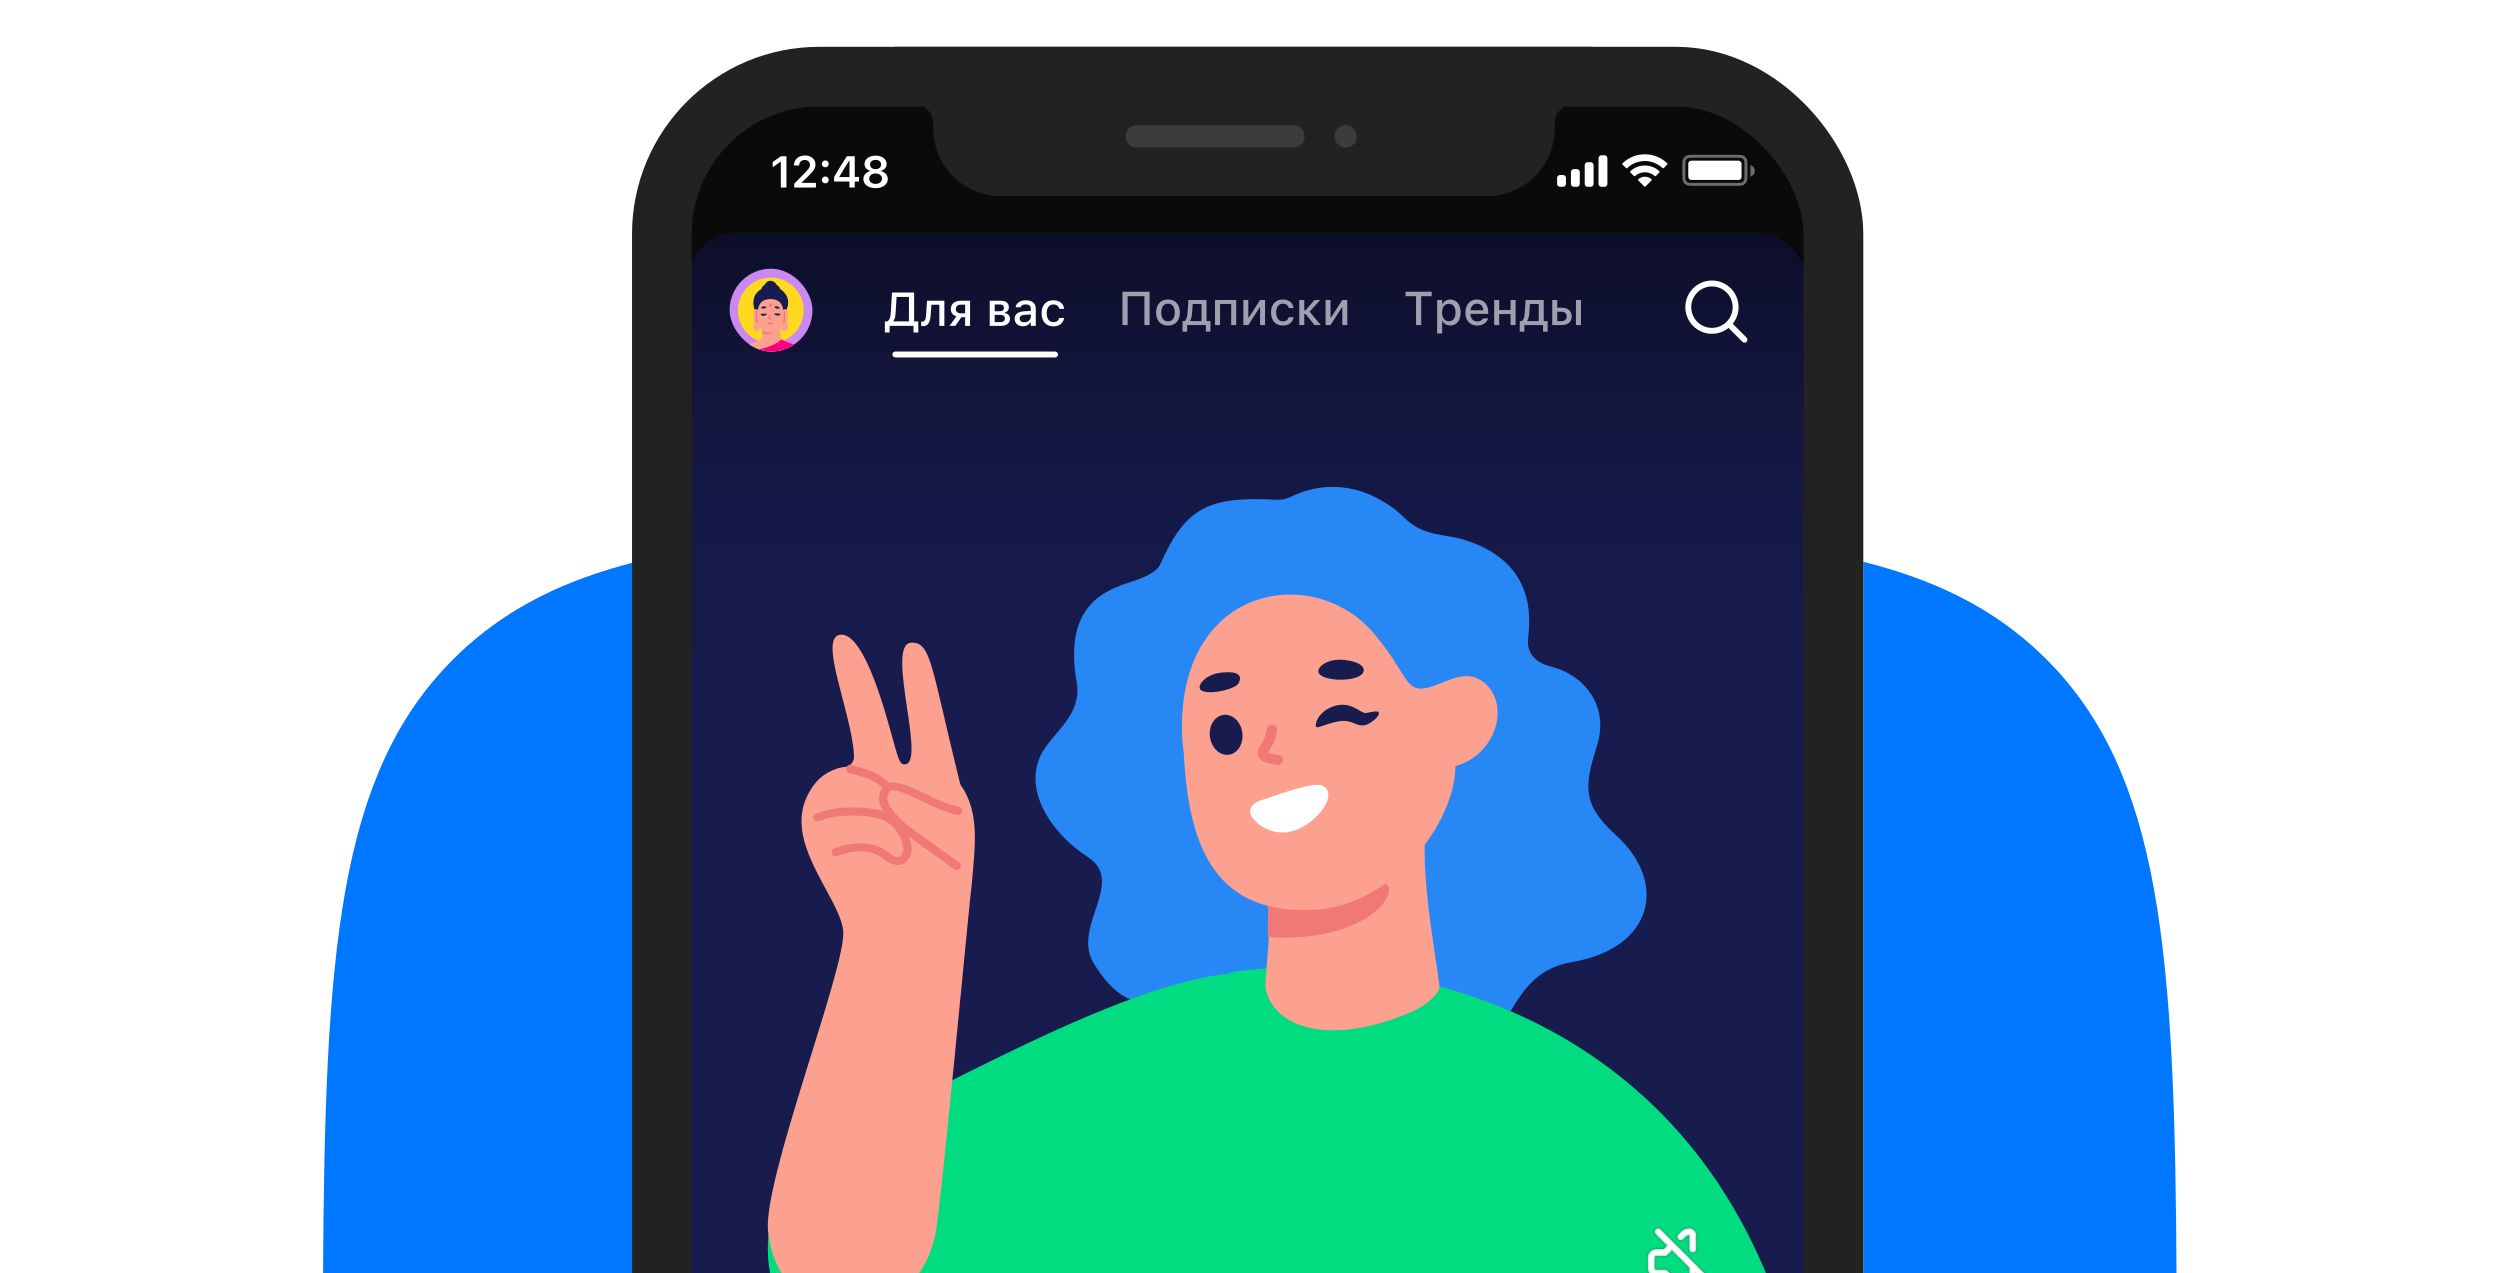 <svg width="534" height="272" viewBox="0 0 534 272" fill="none" xmlns="http://www.w3.org/2000/svg">
<g clip-path="url(#clip0_30_10889)">
<g clip-path="url(#clip1_30_10889)">
<path d="M274.876 113C364.481 113 409.283 113 437.119 140.837C461.725 165.442 464.581 203.302 464.913 273.642H69C69.332 203.302 72.188 165.442 96.793 140.837C124.63 113 169.432 113 259.036 113H274.876Z" fill="#0077FF"/>
</g>
<g clip-path="url(#clip2_30_10889)">
<rect x="135" y="10" width="263" height="540" rx="40" fill="white"/>
<g clip-path="url(#clip3_30_10889)">
<rect x="147" y="22" width="239" height="513" rx="8.848" fill="#0A0A0A"/>
<g clip-path="url(#clip4_30_10889)">
<rect x="147" y="22" width="239" height="27.808" fill="#0A0A0A"/>
<path opacity="0.4" d="M359.668 35.588C359.668 35.14 359.668 34.824 359.689 34.576C359.708 34.332 359.746 34.183 359.806 34.066C359.927 33.828 360.12 33.635 360.358 33.514C360.475 33.454 360.624 33.416 360.868 33.397C361.116 33.376 361.432 33.376 361.88 33.376H370.728C371.176 33.376 371.492 33.376 371.74 33.397C371.984 33.416 372.133 33.454 372.25 33.514C372.488 33.635 372.681 33.828 372.802 34.066C372.862 34.183 372.9 34.332 372.92 34.576C372.94 34.824 372.94 35.14 372.94 35.588V37.168C372.94 37.616 372.94 37.932 372.92 38.18C372.9 38.424 372.862 38.573 372.802 38.69C372.681 38.928 372.488 39.121 372.25 39.242C372.133 39.302 371.984 39.34 371.74 39.36C371.492 39.38 371.176 39.38 370.728 39.38H361.88C361.432 39.38 361.116 39.38 360.868 39.36C360.624 39.34 360.475 39.302 360.358 39.242C360.12 39.121 359.927 38.928 359.806 38.69C359.746 38.573 359.708 38.424 359.689 38.18C359.668 37.932 359.668 37.616 359.668 37.168V35.588Z" stroke="white" stroke-width="0.632"/>
<path opacity="0.4" fill-rule="evenodd" clip-rule="evenodd" d="M373.888 37.72C374.433 37.58 374.836 37.085 374.836 36.496C374.836 35.907 374.433 35.412 373.888 35.272V37.72Z" fill="white"/>
<rect x="360.616" y="34.324" width="11.376" height="4.108" rx="0.632" fill="white"/>
<path fill-rule="evenodd" clip-rule="evenodd" d="M351.345 34.392C352.745 34.392 354.092 34.93 355.107 35.895C355.183 35.97 355.306 35.969 355.381 35.893L356.112 35.156C356.15 35.118 356.171 35.066 356.171 35.011C356.17 34.957 356.148 34.906 356.11 34.868C353.446 32.315 349.243 32.315 346.579 34.868C346.541 34.906 346.519 34.957 346.518 35.011C346.518 35.066 346.539 35.117 346.577 35.156L347.308 35.893C347.383 35.969 347.506 35.97 347.582 35.895C348.597 34.93 349.944 34.392 351.345 34.392ZM351.345 36.791C352.114 36.791 352.856 37.077 353.427 37.594C353.504 37.667 353.625 37.665 353.7 37.59L354.43 36.853C354.469 36.814 354.49 36.761 354.489 36.707C354.489 36.653 354.466 36.6 354.427 36.563C352.69 34.947 350.001 34.947 348.264 36.563C348.225 36.6 348.202 36.653 348.202 36.707C348.201 36.762 348.223 36.814 348.261 36.853L348.991 37.59C349.066 37.665 349.187 37.667 349.264 37.594C349.834 37.077 350.576 36.791 351.345 36.791ZM352.807 38.405C352.808 38.46 352.786 38.513 352.747 38.551L351.485 39.825C351.448 39.862 351.397 39.883 351.345 39.883C351.292 39.883 351.242 39.862 351.205 39.825L349.942 38.551C349.903 38.513 349.882 38.46 349.883 38.405C349.884 38.35 349.908 38.299 349.948 38.262C350.754 37.58 351.935 37.58 352.741 38.262C352.782 38.299 352.805 38.35 352.807 38.405Z" fill="white"/>
<path fill-rule="evenodd" clip-rule="evenodd" d="M343.341 33.797C343.341 33.448 343.058 33.165 342.709 33.165H342.077C341.728 33.165 341.445 33.448 341.445 33.797V39.275C341.445 39.624 341.728 39.907 342.077 39.907H342.709C343.058 39.907 343.341 39.624 343.341 39.275V33.797ZM339.128 34.64H339.76C340.109 34.64 340.392 34.923 340.392 35.272V39.275C340.392 39.624 340.109 39.907 339.76 39.907H339.128C338.779 39.907 338.496 39.624 338.496 39.275V35.272C338.496 34.923 338.779 34.64 339.128 34.64ZM336.811 36.115H336.179C335.83 36.115 335.547 36.398 335.547 36.747V39.275C335.547 39.624 335.83 39.907 336.179 39.907H336.811C337.16 39.907 337.443 39.624 337.443 39.275V36.747C337.443 36.398 337.16 36.115 336.811 36.115ZM334.493 38.011C334.493 37.662 334.21 37.379 333.861 37.379H333.229C332.88 37.379 332.597 37.662 332.597 38.011V39.275C332.597 39.624 332.88 39.907 333.229 39.907H333.861C334.21 39.907 334.493 39.624 334.493 39.275V38.011Z" fill="white"/>
<path d="M166.786 40.056H167.981V33.377H166.791L165.046 34.604V35.728L166.708 34.553H166.786V40.056ZM169.647 40.056H174.285V39.066H171.263V38.969L172.6 37.673C173.818 36.502 174.184 35.9 174.184 35.141V35.127C174.184 34.002 173.248 33.21 171.948 33.21C170.554 33.21 169.582 34.081 169.582 35.326L169.587 35.34L170.698 35.344L170.703 35.326C170.703 34.636 171.179 34.169 171.888 34.169C172.582 34.169 173.003 34.613 173.003 35.229V35.242C173.003 35.756 172.749 36.094 171.841 37.011L169.647 39.251V40.056ZM176.281 35.728C176.706 35.728 177.017 35.404 177.017 34.997C177.017 34.585 176.706 34.266 176.281 34.266C175.859 34.266 175.545 34.585 175.545 34.997C175.545 35.404 175.859 35.728 176.281 35.728ZM176.281 39.163C176.706 39.163 177.017 38.844 177.017 38.432C177.017 38.02 176.706 37.7 176.281 37.7C175.859 37.7 175.545 38.02 175.545 38.432C175.545 38.844 175.859 39.163 176.281 39.163ZM181.433 40.056H182.576V38.774H183.474V37.788H182.576V33.377H180.887C179.979 34.756 179.03 36.293 178.165 37.798V38.774H181.433V40.056ZM179.276 37.816V37.747C179.924 36.613 180.697 35.377 181.382 34.331H181.451V37.816H179.276ZM187.025 40.191C188.561 40.191 189.631 39.395 189.631 38.251V38.242C189.631 37.386 189.01 36.724 188.117 36.543V36.515C188.881 36.312 189.39 35.752 189.39 35.034V35.025C189.39 33.997 188.409 33.243 187.025 33.243C185.641 33.243 184.659 33.997 184.659 35.025V35.034C184.659 35.752 185.168 36.312 185.932 36.515V36.543C185.043 36.724 184.419 37.386 184.419 38.242V38.251C184.419 39.395 185.488 40.191 187.025 40.191ZM187.025 36.136C186.326 36.136 185.84 35.728 185.84 35.145V35.136C185.84 34.553 186.326 34.145 187.025 34.145C187.724 34.145 188.21 34.553 188.21 35.136V35.145C188.21 35.728 187.724 36.136 187.025 36.136ZM187.025 39.279C186.224 39.279 185.654 38.816 185.654 38.173V38.163C185.654 37.515 186.215 37.048 187.025 37.048C187.83 37.048 188.395 37.515 188.395 38.163V38.173C188.395 38.816 187.825 39.279 187.025 39.279Z" fill="white"/>
</g>
<rect x="147" y="49.808" width="239" height="432.913" rx="10.112" fill="#171B4D"/>
<path opacity="0.48" d="M147 142.575H386V59.92C386 54.335 381.473 49.808 375.888 49.808H157.112C151.527 49.808 147 54.335 147 59.92V142.575Z" fill="url(#paint0_linear_30_10889)"/>
<g clip-path="url(#clip5_30_10889)">
<path d="M272.832 106.747C258.365 106 253.332 108.119 247.858 120.483C246.943 122.567 243.247 123.73 241.733 124.234C236.348 125.971 227.037 129.079 229.976 145.698C231.173 152.488 225.312 156.204 222.76 160.476C218.079 168.308 224.52 178.067 232.335 183.051C240.624 188.434 228.815 197.916 233.637 205.765C236.383 210.315 241.188 216.498 250.392 213.771C260.952 210.611 265.159 217.817 280.154 217.696C296.751 217.574 305.973 241.278 319.701 220.874C323.89 214.639 326.09 207.155 335.822 205.488C353.158 202.536 356.415 188.504 345.063 178.293C337.442 171.433 338.691 167.231 341.191 159C343.69 150.769 338.392 144.135 331.335 142.398C327.093 141.356 326.389 138.751 326.354 137.189C326.354 134.705 329.768 120.656 312.855 115.325C308.543 113.971 304.055 114.683 299.919 110.55C296.944 107.545 287.493 100.478 275.701 106.122C274.811 106.559 273.826 106.773 272.832 106.747Z" fill="#2787F5"/>
<path d="M183.31 240.582C209.698 228.415 257.195 200.205 275.648 209.678C284.251 214.11 277.97 250.299 258.954 259.163C239.938 268.028 202.01 290.206 183.733 288.435C160.582 286.175 164.206 263.335 164.206 263.335L183.31 240.582Z" fill="#00DC7F"/>
<path d="M379 276.5C360.681 292.068 337.389 269.948 314.094 289.261C277.684 321.964 261.351 321.495 218.031 262.024C214.515 257.2 211.174 253.77 229.054 237.052C238.249 228.467 249.571 218.628 263.039 207.657C293.858 202.885 355.5 213 379 276.5Z" fill="#00DC7F"/>
<path d="M305.578 173C301.934 180.81 307.163 206.125 307.48 210.971C307.075 212.837 303.835 215.034 302.374 215.714C285.649 223.402 271.969 220.386 270.261 210.798C270.807 201 271.899 198.07 270.261 183.112C277.568 182.432 286.195 183.234 293.501 182.554" fill="#FCA190"/>
<path d="M270.801 200.161C295.499 201.774 301.479 186.289 293.17 188.816C283.944 191.648 270.871 188.512 270.871 188.512L270.801 200.161Z" fill="#F07875"/>
<path d="M252.87 160.931C253.854 181.663 260.089 195.664 281.218 194.304C297.622 193.223 310.848 175.612 310.883 163.651C320.016 161.035 322.703 149.823 316.609 145.516C311.989 142.238 307.212 147.382 303.102 147.069C300.134 146.842 299.589 142.518 293.442 135.281C285.556 125.953 271.365 124.104 261.828 131.794C249.551 141.872 252.87 160.931 252.87 160.931Z" fill="#FCA190"/>
<path d="M267.854 175.092C266.2 173.34 267.238 171.676 269.068 171.045C275.228 168.925 280.491 167.138 282.357 167.786C286.123 169.345 281.565 175.635 276.637 177.37C275.11 177.893 273.462 177.955 271.9 177.55C270.338 177.145 268.93 176.29 267.854 175.092Z" fill="white"/>
<path d="M273.186 163.354C273.047 163.378 272.904 163.378 272.765 163.354C270.714 163.071 269.26 162.705 268.822 161.691C268.383 160.677 268.822 159.846 269.382 158.965C270.029 157.999 270.441 156.909 270.592 155.774C270.604 155.636 270.645 155.502 270.713 155.38C270.78 155.257 270.872 155.149 270.983 155.06C271.095 154.971 271.223 154.904 271.362 154.863C271.501 154.821 271.647 154.806 271.792 154.818C271.937 154.83 272.078 154.869 272.207 154.932C272.337 154.996 272.451 155.084 272.545 155.189C272.638 155.295 272.709 155.417 272.753 155.549C272.797 155.68 272.813 155.819 272.8 155.956C272.636 157.385 272.132 158.761 271.328 159.979C271.165 160.231 271.019 160.492 270.89 160.76C271.592 161.019 272.33 161.182 273.08 161.242C273.224 161.261 273.363 161.306 273.488 161.375C273.614 161.445 273.724 161.537 273.812 161.646C273.9 161.756 273.964 161.881 274.001 162.014C274.038 162.147 274.047 162.286 274.027 162.423C274.005 162.641 273.912 162.848 273.762 163.014C273.611 163.181 273.41 163.3 273.186 163.354Z" fill="#F07875"/>
<path d="M256.239 146.757C256.081 148.93 263.794 147.488 264.586 145.903C265.378 144.318 264.586 143.321 261.064 143.641C258.388 143.89 256.398 145.351 256.239 146.757Z" fill="#171B4D"/>
<path d="M281.639 143.072C280.856 145.478 289.429 145.944 291.011 143.88C291.954 142.659 290.549 141.331 287.117 140.954C284.396 140.666 282.066 141.743 281.639 143.072Z" fill="#171B4D"/>
<path d="M294.503 152.168C294.363 151.761 293.048 152.039 291.855 152.298C290.663 152.557 288.628 149.468 284.665 150.929C281.298 152.168 280.772 154.979 281.158 155.312C281.543 155.645 285.384 153.611 287.786 154.054C289.54 154.387 290.031 155.146 291.557 154.905C292.399 154.757 294.836 153.111 294.503 152.168Z" fill="#171B4D"/>
<path d="M262.655 161.176C264.546 160.797 265.74 158.599 265.324 156.267C264.907 153.934 263.037 152.351 261.146 152.731C259.256 153.11 258.061 155.308 258.477 157.64C258.894 159.972 260.765 161.556 262.655 161.176Z" fill="#171B4D"/>
<path d="M180.108 198.772C179.257 191.276 166.581 179.456 173.017 168.926C173.729 167.604 174.738 166.459 175.966 165.577C177.195 164.696 178.611 164.1 180.108 163.835C180.418 163.851 180.727 163.802 181.017 163.691C181.306 163.58 181.568 163.411 181.785 163.193C182.003 162.976 182.171 162.716 182.28 162.43C182.388 162.144 182.433 161.839 182.413 161.534C182.129 152.573 174.275 135.471 179.789 135.559C184.859 135.663 189.398 153.201 190.568 157.385C191.738 161.569 192.145 163.19 192.979 163.242C198.297 164.149 189.078 138.034 194.486 137.285C198.971 137.023 198.758 141.939 205.123 167.549C209.324 173.424 208.278 180.537 207.587 188.678C206.966 193.333 201.01 257.766 199.84 263.45C195.23 285.73 166.705 285.24 164.117 263.45C162.362 253.39 180.959 206.251 180.108 198.772Z" fill="#FCA190"/>
<path d="M193.319 179.419C193.095 179.419 192.88 179.334 192.718 179.18C192.556 179.027 192.461 178.818 192.452 178.596C191.867 167.904 186.059 166.346 182.589 165.454C182.093 165.314 181.668 165.209 181.314 165.086C181.091 165.007 180.908 164.844 180.807 164.633C180.706 164.421 180.694 164.178 180.774 163.958C180.854 163.737 181.019 163.557 181.233 163.457C181.447 163.357 181.693 163.345 181.916 163.424C182.288 163.554 182.666 163.665 183.049 163.756C186.467 164.666 193.567 166.539 194.205 178.491C194.212 178.606 194.196 178.721 194.158 178.83C194.12 178.939 194.061 179.04 193.983 179.126C193.906 179.212 193.812 179.282 193.707 179.332C193.603 179.383 193.489 179.412 193.372 179.419H193.319Z" fill="#F07875"/>
<path d="M191.776 184.767C190.582 184.688 189.456 184.195 188.603 183.377C185.924 181.198 181.852 181.661 178.926 182.828C178.817 182.884 178.698 182.918 178.575 182.926C178.453 182.935 178.33 182.918 178.214 182.878C178.098 182.837 177.993 182.773 177.904 182.691C177.815 182.608 177.745 182.508 177.698 182.398C177.651 182.287 177.629 182.168 177.632 182.048C177.635 181.929 177.663 181.811 177.716 181.703C177.768 181.595 177.844 181.499 177.937 181.421C178.03 181.343 178.138 181.284 178.256 181.249C179.913 180.58 185.624 178.692 189.731 182.073C190.807 182.948 191.741 183.24 192.287 182.914C192.603 182.605 192.822 182.215 192.915 181.789C193.009 181.362 192.975 180.919 192.816 180.511C192.58 179.291 192.041 178.147 191.245 177.177C190.449 176.208 189.421 175.443 188.251 174.951C186.102 174.392 183.881 174.138 181.658 174.196C179.368 174.185 177.096 174.592 174.96 175.397C174.856 175.446 174.743 175.474 174.628 175.48C174.512 175.485 174.397 175.468 174.289 175.43C174.18 175.391 174.081 175.332 173.996 175.256C173.912 175.18 173.844 175.087 173.796 174.985C173.746 174.882 173.716 174.772 173.71 174.658C173.704 174.545 173.722 174.431 173.761 174.324C173.8 174.217 173.861 174.119 173.94 174.035C174.018 173.951 174.113 173.883 174.219 173.835C176.581 172.924 179.1 172.463 181.64 172.479C184.056 172.396 186.471 172.68 188.797 173.32C190.251 173.89 191.536 174.803 192.536 175.978C193.537 177.152 194.22 178.551 194.526 180.048C194.796 180.807 194.818 181.63 194.587 182.401C194.357 183.173 193.886 183.856 193.239 184.355C192.803 184.628 192.294 184.771 191.776 184.767Z" fill="#F07875"/>
<path d="M204.455 173.476C200.105 172.929 191.048 166.426 189.159 168.647C187.893 170.109 187.198 172.172 192.724 177.107L204.098 185.302" fill="#FCA190"/>
<path d="M204.31 185.835C204.119 185.839 203.932 185.777 203.781 185.66L192.516 177.519C187.678 173.177 186.636 170.393 188.825 167.837C190.362 166.086 193.963 167.837 198.13 169.763C200.214 170.906 202.44 171.772 204.752 172.337C204.985 172.367 205.196 172.487 205.341 172.67C205.487 172.853 205.554 173.086 205.529 173.317C205.498 173.547 205.377 173.755 205.191 173.896C205.006 174.037 204.772 174.1 204.54 174.07C202.034 173.493 199.622 172.574 197.371 171.339C194.934 170.166 190.838 168.205 190.167 168.975C189.496 169.746 188.19 171.286 193.699 176.171L204.893 184.259C205.078 184.396 205.202 184.598 205.238 184.824C205.274 185.05 205.22 185.281 205.087 185.467C205.001 185.59 204.885 185.689 204.748 185.754C204.612 185.818 204.461 185.846 204.31 185.835Z" fill="#F07875"/>
<g clip-path="url(#clip6_30_10889)">
<rect x="155.848" y="57.392" width="17.696" height="17.696" rx="8.848" fill="#CA88F2"/>
<circle cx="164.637" cy="66.299" r="7.019" fill="#FFD91F"/>
<path d="M160.448 73.354C159.529 73.783 156.438 74.088 156.438 78.314H156.978H172.532H173.046C173.046 74.628 169.895 73.584 168.843 73.354C168.095 73.137 167.173 72.729 166.937 72.493C166.607 71.69 166.603 70.585 166.643 70.133C165.423 70.251 162.95 70.487 162.808 70.487C162.856 71.62 162.71 72.196 162.631 72.342C162.112 72.718 160.959 73.173 160.448 73.354Z" fill="#FCA190"/>
<path d="M162.836 71.227C164.162 71.797 166.533 70.665 165.569 70.726C164.605 70.788 162.818 70.266 162.818 70.266C162.884 70.559 162.836 71.227 162.836 71.227Z" fill="#F07875"/>
<path d="M162.621 61.757C160.45 62.984 160.812 65.296 161.264 66.299H167.929C169.109 63.892 167.556 62.268 166.632 61.757C166.584 61.332 166.101 60.951 165.865 60.813C165.747 60.538 165.322 59.987 164.567 59.987C163.812 59.987 163.466 60.538 163.387 60.813C162.915 61.002 162.68 61.521 162.621 61.757Z" fill="#181B50"/>
<path d="M161.893 66.181C161.987 66.04 161.952 63.881 164.606 63.881C167.261 63.881 167.261 66.181 167.261 66.181C167.615 65.984 168.311 65.874 168.264 67.007C168.205 68.423 168.146 68.718 168.264 69.366C168.382 70.015 168.264 70.782 167.615 70.782C166.966 70.782 166.879 70.29 166.807 70.074C166.389 70.662 165.705 71.077 164.606 71.077C163.508 71.077 162.819 70.662 162.394 70.074C162.365 70.33 162.164 70.829 161.598 70.782C160.89 70.723 160.89 70.015 161.008 69.071C161.126 68.128 160.831 67.774 160.949 66.712C161.044 65.863 161.618 66.004 161.893 66.181Z" fill="#FCA190"/>
<path d="M166.937 72.493C164.389 74.852 158.384 75.304 156.792 75.442L156.556 75.973L170.772 75.914H172.128C171.892 73.554 169.238 73.849 166.937 72.493Z" fill="#FE007E"/>
<path d="M167.763 66.845C167.81 66.467 167.508 66.451 167.35 66.491C167.586 67.198 167.37 68.437 167.232 68.968C167.586 69.086 167.763 68.614 167.704 68.201C167.645 67.788 167.704 67.317 167.763 66.845Z" fill="#F07875"/>
<path d="M161.398 66.845C161.351 66.467 161.653 66.451 161.811 66.491C161.575 67.198 161.791 68.437 161.929 68.968C161.575 69.086 161.398 68.614 161.457 68.201C161.516 67.788 161.457 67.317 161.398 66.845Z" fill="#F07875"/>
<circle cx="164.578" cy="65.178" r="0.354" fill="#F07875"/>
<path d="M166.517 66.987C166.187 67 165.749 66.978 165.572 66.965C165.039 66.927 165.588 67.378 166.062 67.418C166.536 67.459 166.93 66.971 166.517 66.987Z" fill="#171B4D"/>
<path d="M162.645 67.021C162.975 67.038 163.413 67.021 163.591 67.01C164.124 66.979 163.57 67.423 163.095 67.457C162.621 67.492 162.233 66.999 162.645 67.021Z" fill="#171B4D"/>
<path d="M163.646 65.548C164.006 65.824 162.81 66.047 162.612 65.813C162.489 65.67 162.73 65.507 163.049 65.458C163.299 65.421 163.548 65.45 163.646 65.548Z" fill="#171B4D"/>
<path d="M165.491 65.511C165.11 65.756 166.284 66.077 166.5 65.86C166.634 65.728 166.408 65.545 166.094 65.47C165.848 65.407 165.594 65.418 165.491 65.511Z" fill="#171B4D"/>
<path d="M164.663 68.251C164.682 68.252 164.701 68.249 164.719 68.242C164.736 68.235 164.753 68.225 164.766 68.212C164.78 68.198 164.791 68.183 164.799 68.165C164.806 68.148 164.811 68.129 164.811 68.11C164.812 68.091 164.808 68.072 164.801 68.055C164.795 68.037 164.784 68.021 164.771 68.007C164.758 67.993 164.742 67.982 164.725 67.974C164.708 67.967 164.689 67.963 164.67 67.962C164.591 67.957 164.513 67.945 164.437 67.924C164.446 67.9 164.462 67.869 164.474 67.844C164.561 67.69 164.611 67.518 164.621 67.341C164.622 67.322 164.619 67.303 164.612 67.285C164.605 67.267 164.595 67.251 164.582 67.237C164.569 67.223 164.554 67.212 164.536 67.204C164.519 67.196 164.5 67.192 164.481 67.191C164.462 67.191 164.443 67.194 164.426 67.201C164.408 67.207 164.392 67.217 164.378 67.23C164.364 67.243 164.353 67.259 164.345 67.276C164.337 67.293 164.332 67.312 164.332 67.331C164.323 67.467 164.283 67.599 164.215 67.716C164.159 67.831 164.1 67.949 164.167 68.067C164.234 68.184 164.4 68.228 164.644 68.249L164.663 68.251Z" fill="#F07875"/>
<path d="M165.193 68.878C165.233 68.988 164.955 69.313 164.557 69.313C164.077 69.315 163.781 69.014 163.895 68.863C163.955 68.784 164.29 68.899 164.56 68.901C164.888 68.899 165.166 68.799 165.193 68.878Z" fill="#F07875"/>
</g>
<path d="M302.466 69.436H303.572V63.264H305.809V62.311H300.225V63.264H302.466V69.436ZM306.972 71.223H308.043V68.587H308.122C308.409 69.165 309.036 69.525 309.771 69.525C311.134 69.525 311.993 68.458 311.993 66.76V66.75C311.993 65.061 311.124 63.98 309.771 63.98C309.021 63.98 308.433 64.331 308.122 64.918H308.043V64.074H306.972V71.223ZM309.47 68.612C308.577 68.612 308.024 67.905 308.024 66.76V66.75C308.024 65.605 308.577 64.898 309.47 64.898C310.364 64.898 310.902 65.595 310.902 66.75V66.76C310.902 67.91 310.364 68.612 309.47 68.612ZM315.531 69.54C316.904 69.54 317.644 68.75 317.822 68.044L317.832 67.999L316.8 68.004L316.78 68.044C316.652 68.32 316.242 68.661 315.556 68.661C314.672 68.661 314.109 68.063 314.089 67.036H317.891V66.661C317.891 65.052 316.973 63.97 315.477 63.97C313.981 63.97 313.013 65.091 313.013 66.765V66.77C313.013 68.468 313.961 69.54 315.531 69.54ZM315.482 64.849C316.208 64.849 316.746 65.313 316.83 66.271H314.104C314.198 65.348 314.751 64.849 315.482 64.849ZM322.664 69.436H323.73V64.074H322.664V66.237H320.229V64.074H319.158V69.436H320.229V67.086H322.664V69.436ZM325.604 70.843V69.436H329.598V70.843H330.581V68.582H329.742V64.074H325.871L325.673 66.962C325.624 67.683 325.446 68.34 325.051 68.582H324.616V70.843H325.604ZM328.675 68.582H326.226V68.498C326.468 68.167 326.596 67.624 326.646 67.007L326.794 64.928H328.675V68.582ZM331.556 69.436H333.679C334.924 69.436 335.718 68.72 335.718 67.589V67.579C335.718 66.454 334.924 65.738 333.679 65.738H332.628V64.074H331.556V69.436ZM336.622 69.436H337.693V64.074H336.622V69.436ZM333.59 66.582C334.232 66.582 334.642 66.977 334.642 67.579V67.589C334.642 68.187 334.237 68.592 333.59 68.592H332.628V66.582H333.59Z" fill="white" fill-opacity="0.6"/>
<path d="M245.553 69.436V62.311H239.756V69.436H240.862V63.264H244.447V69.436H245.553ZM249.485 69.54C251.056 69.54 252.018 68.488 252.018 66.76V66.75C252.018 65.022 251.051 63.97 249.485 63.97C247.915 63.97 246.948 65.027 246.948 66.75V66.76C246.948 68.488 247.91 69.54 249.485 69.54ZM249.485 68.646C248.562 68.646 248.044 67.95 248.044 66.76V66.75C248.044 65.56 248.562 64.864 249.485 64.864C250.404 64.864 250.927 65.56 250.927 66.75V66.76C250.927 67.945 250.404 68.646 249.485 68.646ZM253.576 70.843V69.436H257.571V70.843H258.553V68.582H257.714V64.074H253.843L253.645 66.962C253.596 67.683 253.418 68.34 253.023 68.582H252.589V70.843H253.576ZM256.647 68.582H254.198V68.498C254.44 68.167 254.569 67.624 254.618 67.007L254.766 64.928H256.647V68.582ZM259.528 69.436H260.6V64.918H262.985V69.436H264.051V64.074H259.528V69.436ZM265.579 69.436H266.641L269.065 65.659H269.159V69.436H270.221V64.074H269.159L266.735 67.836H266.641V64.074H265.579V69.436ZM274.02 69.54C275.348 69.54 276.114 68.824 276.306 67.782L276.316 67.737H275.289L275.279 67.762C275.106 68.34 274.692 68.646 274.02 68.646C273.136 68.646 272.588 67.925 272.588 66.74V66.73C272.588 65.575 273.127 64.864 274.02 64.864C274.731 64.864 275.166 65.259 275.284 65.787L275.289 65.802L276.316 65.797V65.772C276.168 64.731 275.363 63.97 274.015 63.97C272.45 63.97 271.497 65.032 271.497 66.73V66.74C271.497 68.473 272.455 69.54 274.02 69.54ZM278.866 67.066L280.787 69.436H282.11L279.735 66.572L282.012 64.074H280.762L278.862 66.266H278.595V64.074H277.523V69.436H278.595V67.066H278.866ZM283.14 69.436H284.202L286.626 65.659H286.72V69.436H287.781V64.074H286.72L284.295 67.836H284.202V64.074H283.14V69.436Z" fill="white" fill-opacity="0.6"/>
<rect x="190.608" y="75.088" width="35.392" height="1.264" rx="0.632" fill="white"/>
<path d="M190.023 71.011V69.604H195.128V71.011H196.145V68.651H195.256V62.479H190.531L190.269 66.799C190.215 67.743 190.037 68.35 189.529 68.651H189.01V71.011H190.023ZM191.296 66.854L191.514 63.432H194.15V68.651H190.818V68.582C191.148 68.182 191.247 67.644 191.296 66.854ZM198.779 67.377L198.952 65.086H200.646V69.604H201.717V64.242H198.014L197.807 67.293C197.757 68.073 197.575 68.695 197.081 68.695C196.948 68.695 196.814 68.676 196.765 68.661V69.594C196.839 69.619 196.992 69.653 197.194 69.653C198.207 69.653 198.671 68.893 198.779 67.377ZM206.149 69.604H207.205V64.242H205.141C203.902 64.242 203.092 64.928 203.092 66.039V66.049C203.092 66.78 203.547 67.353 204.287 67.565L202.821 69.604H204.055L205.359 67.748H206.149V69.604ZM205.196 66.928C204.559 66.928 204.169 66.553 204.169 66.039V66.029C204.169 65.442 204.554 65.081 205.196 65.081H206.149V66.928H205.196ZM211.402 69.604H213.851C215.031 69.604 215.737 68.992 215.737 68.073V68.064C215.737 67.427 215.283 66.943 214.587 66.859V66.775C215.115 66.676 215.496 66.177 215.496 65.629V65.619C215.496 64.785 214.878 64.242 213.827 64.242H211.402V69.604ZM212.464 66.488V65.027H213.609C214.177 65.027 214.439 65.318 214.439 65.748V65.758C214.439 66.232 214.138 66.488 213.496 66.488H212.464ZM212.464 68.814V67.259H213.575C214.291 67.259 214.641 67.506 214.641 68.024V68.034C214.641 68.528 214.33 68.814 213.713 68.814H212.464ZM218.505 69.693C219.216 69.693 219.779 69.387 220.095 68.844H220.179V69.604H221.24V65.935C221.24 64.81 220.48 64.138 219.132 64.138C217.913 64.138 217.068 64.726 216.94 65.605L216.935 65.639H217.967L217.972 65.619C218.1 65.239 218.49 65.022 219.083 65.022C219.809 65.022 220.179 65.348 220.179 65.935V66.409L218.727 66.493C217.448 66.572 216.728 67.13 216.728 68.088V68.098C216.728 69.071 217.483 69.693 218.505 69.693ZM217.794 68.054V68.044C217.794 67.56 218.13 67.293 218.87 67.249L220.179 67.165V67.624C220.179 68.315 219.591 68.839 218.791 68.839C218.214 68.839 217.794 68.547 217.794 68.054ZM225.005 69.708C226.334 69.708 227.099 68.992 227.291 67.95L227.301 67.906H226.274L226.264 67.93C226.092 68.508 225.677 68.814 225.005 68.814C224.122 68.814 223.573 68.093 223.573 66.908V66.898C223.573 65.743 224.112 65.032 225.005 65.032C225.716 65.032 226.151 65.427 226.269 65.955L226.274 65.97L227.301 65.965V65.94C227.153 64.899 226.348 64.138 225 64.138C223.435 64.138 222.482 65.2 222.482 66.898V66.908C222.482 68.641 223.44 69.708 225.005 69.708Z" fill="white"/>
<g clip-path="url(#clip7_30_10889)">
<path fill-rule="evenodd" clip-rule="evenodd" d="M365.672 59.92C362.531 59.92 359.984 62.467 359.984 65.608C359.984 68.749 362.531 71.296 365.672 71.296C367.015 71.296 368.249 70.831 369.222 70.052L372.177 73.007C372.424 73.254 372.824 73.254 373.071 73.007C373.318 72.76 373.318 72.36 373.071 72.113L370.116 69.158C370.895 68.185 371.36 66.951 371.36 65.608C371.36 62.467 368.813 59.92 365.672 59.92ZM365.672 61.184C363.229 61.184 361.248 63.165 361.248 65.608C361.248 68.051 363.229 70.032 365.672 70.032C368.115 70.032 370.096 68.051 370.096 65.608C370.096 63.165 368.115 61.184 365.672 61.184Z" fill="white"/>
</g>
<g filter="url(#filter0_d_30_10889)">
<mask id="path-58-outside-1_30_10889" maskUnits="userSpaceOnUse" x="350.979" y="261.371" width="17" height="17" fill="black">
<rect fill="white" x="350.979" y="261.371" width="17" height="17"/>
<path d="M354.712 262.587L366.509 274.384C366.797 274.672 366.797 275.139 366.509 275.427C366.212 275.724 365.744 275.704 365.467 275.427L362.301 272.262V275.643C362.301 276.457 361.641 277.117 360.827 277.117C360.149 277.117 359.518 276.851 359.047 276.38L355.36 272.693H353.791C352.779 272.693 351.979 271.869 351.979 270.881V268.607C351.979 267.595 352.804 266.795 353.791 266.795H355.36L356.097 266.057L353.669 263.629C353.372 263.332 353.4 262.856 353.669 262.587C353.952 262.304 354.424 262.299 354.712 262.587ZM357.14 267.101L356.187 268.053C356.043 268.197 355.85 268.269 355.665 268.269H353.791C353.595 268.269 353.453 268.428 353.453 268.607V270.881C353.453 271.077 353.617 271.219 353.791 271.219H355.665C355.868 271.219 356.056 271.304 356.187 271.435L360.089 275.337C360.29 275.538 360.562 275.643 360.827 275.643V270.787L357.14 267.101ZM360.827 262.371C361.653 262.371 362.301 263.033 362.301 263.845V266.795C362.301 267.202 361.971 267.532 361.564 267.532C361.157 267.532 360.827 267.202 360.827 266.795V263.845C360.543 263.845 360.29 263.951 360.089 264.151L359.505 264.736C358.819 265.297 357.88 264.444 358.463 263.694C358.463 263.694 358.996 263.158 359.047 263.108C359.519 262.636 360.159 262.371 360.827 262.371Z"/>
</mask>
<path d="M354.712 262.587L366.509 274.384C366.797 274.672 366.797 275.139 366.509 275.427C366.212 275.724 365.744 275.704 365.467 275.427L362.301 272.262V275.643C362.301 276.457 361.641 277.117 360.827 277.117C360.149 277.117 359.518 276.851 359.047 276.38L355.36 272.693H353.791C352.779 272.693 351.979 271.869 351.979 270.881V268.607C351.979 267.595 352.804 266.795 353.791 266.795H355.36L356.097 266.057L353.669 263.629C353.372 263.332 353.4 262.856 353.669 262.587C353.952 262.304 354.424 262.299 354.712 262.587ZM357.14 267.101L356.187 268.053C356.043 268.197 355.85 268.269 355.665 268.269H353.791C353.595 268.269 353.453 268.428 353.453 268.607V270.881C353.453 271.077 353.617 271.219 353.791 271.219H355.665C355.868 271.219 356.056 271.304 356.187 271.435L360.089 275.337C360.29 275.538 360.562 275.643 360.827 275.643V270.787L357.14 267.101ZM360.827 262.371C361.653 262.371 362.301 263.033 362.301 263.845V266.795C362.301 267.202 361.971 267.532 361.564 267.532C361.157 267.532 360.827 267.202 360.827 266.795V263.845C360.543 263.845 360.29 263.951 360.089 264.151L359.505 264.736C358.819 265.297 357.88 264.444 358.463 263.694C358.463 263.694 358.996 263.158 359.047 263.108C359.519 262.636 360.159 262.371 360.827 262.371Z" fill="white"/>
<path d="M354.712 262.587L354.935 262.363L354.935 262.363L354.712 262.587ZM366.509 274.384L366.733 274.161L366.509 274.384ZM366.509 275.427L366.733 275.65L366.509 275.427ZM365.467 275.427L365.69 275.203L365.69 275.203L365.467 275.427ZM362.301 272.262L362.525 272.039L361.985 271.499V272.262H362.301ZM359.047 276.38L359.27 276.157L359.047 276.38ZM355.36 272.693L355.583 272.47L355.491 272.377H355.36V272.693ZM355.36 266.795V267.111H355.491L355.583 267.018L355.36 266.795ZM356.097 266.057L356.32 266.281L356.543 266.057L356.32 265.834L356.097 266.057ZM353.669 263.629L353.893 263.406L353.893 263.406L353.669 263.629ZM353.669 262.587L353.446 262.363L353.669 262.587ZM357.14 267.101L357.363 266.877L357.14 266.654L356.917 266.877L357.14 267.101ZM356.187 268.053L355.963 267.83L355.963 267.83L356.187 268.053ZM356.187 271.435L355.963 271.658H355.963L356.187 271.435ZM360.089 275.337L360.313 275.114L360.089 275.337ZM360.827 275.643V275.959H361.143V275.643H360.827ZM360.827 270.787H361.143V270.656L361.05 270.564L360.827 270.787ZM360.827 263.845H361.143V263.529H360.827V263.845ZM360.089 264.151L359.866 263.927L359.866 263.928L360.089 264.151ZM359.505 264.736L359.705 264.981L359.718 264.971L359.729 264.959L359.505 264.736ZM358.463 263.694L358.239 263.471L358.226 263.485L358.214 263.5L358.463 263.694ZM359.047 263.108L358.823 262.885L358.823 262.885L359.047 263.108ZM354.489 262.81L366.286 274.607L366.733 274.161L354.935 262.363L354.489 262.81ZM366.286 274.607C366.45 274.772 366.45 275.039 366.286 275.203L366.733 275.65C367.144 275.239 367.144 274.572 366.733 274.161L366.286 274.607ZM365.69 275.203L362.525 272.039L362.078 272.486L365.243 275.65L365.69 275.203ZM361.985 272.262V275.643H362.617V272.262H361.985ZM361.985 275.643C361.985 276.283 361.467 276.801 360.827 276.801V277.433C361.816 277.433 362.617 276.632 362.617 275.643H361.985ZM359.27 276.157L355.583 272.47L355.136 272.917L358.823 276.604L359.27 276.157ZM355.36 272.377H353.791V273.009H355.36V272.377ZM352.295 270.881V268.607H351.663V270.881H352.295ZM353.791 267.111H355.36V266.479H353.791V267.111ZM355.583 267.018L356.32 266.281L355.873 265.834L355.136 266.571L355.583 267.018ZM356.32 265.834L353.893 263.406L353.446 263.853L355.873 266.281L356.32 265.834ZM356.917 266.877L355.963 267.83L356.41 268.277L357.363 267.324L356.917 266.877ZM355.665 267.953H353.791V268.585H355.665V267.953ZM353.137 268.607V270.881H353.769V268.607H353.137ZM353.791 271.535H355.665V270.903H353.791V271.535ZM355.963 271.658L359.866 275.561L360.313 275.114L356.41 271.211L355.963 271.658ZM361.143 275.643V270.787H360.511V275.643H361.143ZM361.05 270.564L357.363 266.877L356.917 267.324L360.603 271.011L361.05 270.564ZM361.985 263.845V266.795H362.617V263.845H361.985ZM361.985 266.795C361.985 267.027 361.797 267.216 361.564 267.216V267.848C362.146 267.848 362.617 267.376 362.617 266.795H361.985ZM361.564 267.216C361.331 267.216 361.143 267.027 361.143 266.795H360.511C360.511 267.376 360.982 267.848 361.564 267.848V267.216ZM361.143 266.795V263.845H360.511V266.795H361.143ZM359.866 263.928L359.282 264.513L359.729 264.959L360.313 264.374L359.866 263.928ZM359.27 263.332C359.683 262.919 360.243 262.687 360.827 262.687V262.055C360.075 262.055 359.354 262.353 358.823 262.885L359.27 263.332ZM353.893 263.406C353.726 263.24 353.739 262.964 353.893 262.81L353.446 262.363C353.061 262.748 353.017 263.424 353.446 263.853L353.893 263.406ZM353.893 262.81C354.053 262.65 354.326 262.647 354.489 262.81L354.935 262.363C354.522 261.95 353.85 261.959 353.446 262.363L353.893 262.81ZM352.295 268.607C352.295 267.773 352.976 267.111 353.791 267.111V266.479C352.632 266.479 351.663 267.418 351.663 268.607H352.295ZM353.791 272.377C352.957 272.377 352.295 271.697 352.295 270.881H351.663C351.663 272.04 352.602 273.009 353.791 273.009V272.377ZM360.827 276.801C360.233 276.801 359.682 276.569 359.27 276.157L358.823 276.604C359.353 277.133 360.064 277.433 360.827 277.433V276.801ZM366.286 275.203C366.117 275.372 365.85 275.363 365.69 275.203L365.243 275.65C365.639 276.046 366.306 276.077 366.733 275.65L366.286 275.203ZM355.963 267.83C355.882 267.911 355.771 267.953 355.665 267.953V268.585C355.93 268.585 356.205 268.482 356.41 268.277L355.963 267.83ZM353.791 267.953C353.41 267.953 353.137 268.264 353.137 268.607H353.769C353.769 268.601 353.772 268.594 353.776 268.591C353.778 268.589 353.779 268.588 353.781 268.587C353.782 268.587 353.785 268.585 353.791 268.585V267.953ZM353.137 270.881C353.137 271.266 353.457 271.535 353.791 271.535V270.903C353.791 270.903 353.788 270.903 353.785 270.901C353.781 270.9 353.778 270.898 353.775 270.895C353.773 270.892 353.771 270.89 353.771 270.889C353.77 270.888 353.769 270.885 353.769 270.881H353.137ZM355.665 271.535C355.78 271.535 355.889 271.584 355.963 271.658L356.41 271.211C356.223 271.024 355.956 270.903 355.665 270.903V271.535ZM359.866 275.561C360.128 275.823 360.481 275.959 360.827 275.959V275.327C360.642 275.327 360.452 275.253 360.313 275.114L359.866 275.561ZM358.463 263.694C358.687 263.917 358.687 263.917 358.687 263.917C358.687 263.917 358.687 263.917 358.687 263.917C358.687 263.917 358.687 263.917 358.687 263.917C358.687 263.917 358.687 263.917 358.688 263.917C358.688 263.916 358.688 263.916 358.689 263.915C358.69 263.914 358.691 263.913 358.693 263.911C358.697 263.907 358.703 263.901 358.71 263.894C358.725 263.879 358.746 263.858 358.771 263.832C358.822 263.781 358.89 263.713 358.96 263.643C359.1 263.502 359.245 263.356 359.27 263.331L358.823 262.885C358.798 262.91 358.651 263.057 358.512 263.197C358.442 263.267 358.374 263.336 358.323 263.387C358.298 263.412 358.277 263.433 358.262 263.448C358.255 263.455 358.249 263.461 358.245 263.465C358.243 263.467 358.242 263.469 358.241 263.47C358.24 263.47 358.24 263.471 358.24 263.471C358.239 263.471 358.239 263.471 358.239 263.471C358.239 263.471 358.239 263.471 358.239 263.471C358.239 263.471 358.239 263.471 358.239 263.471C358.239 263.471 358.239 263.471 358.463 263.694ZM359.305 264.491C359.1 264.659 358.873 264.618 358.727 264.478C358.587 264.345 358.528 264.126 358.713 263.888L358.214 263.5C357.816 264.013 357.934 264.595 358.29 264.935C358.639 265.269 359.224 265.374 359.705 264.981L359.305 264.491ZM360.827 263.529C360.459 263.529 360.125 263.668 359.866 263.927L360.313 264.374C360.454 264.233 360.627 264.161 360.827 264.161V263.529ZM360.827 262.687C361.476 262.687 361.985 263.206 361.985 263.845H362.617C362.617 262.861 361.829 262.055 360.827 262.055V262.687Z" fill="black" fill-opacity="0.12" mask="url(#path-58-outside-1_30_10889)"/>
</g>
</g>
</g>
<path d="M195.383 22.353H191V9.601H340.033V22.353H336.048C333.848 22.353 332.064 24.137 332.064 26.338V27.533C332.064 35.456 325.641 41.879 317.718 41.879H213.714C205.791 41.879 199.368 35.456 199.368 27.533V26.338C199.368 24.137 197.584 22.353 195.383 22.353Z" fill="#222222"/>
<path d="M240.412 29.127C240.412 27.807 241.483 26.736 242.803 26.736H276.276C277.596 26.736 278.667 27.807 278.667 29.127C278.667 30.448 277.596 31.518 276.276 31.518H242.803C241.483 31.518 240.412 30.448 240.412 29.127Z" fill="#3C3C3C"/>
<path d="M289.824 29.127C289.824 30.448 288.754 31.518 287.433 31.518C286.113 31.518 285.042 30.448 285.042 29.127C285.042 27.807 286.113 26.736 287.433 26.736C288.754 26.736 289.824 27.807 289.824 29.127Z" fill="#3C3C3C"/>
</g>
<rect x="141.376" y="16.376" width="250.248" height="527.248" rx="33.624" stroke="#222222" stroke-width="12.752"/>
</g>
<defs>
<filter id="filter0_d_30_10889" x="348.503" y="258.895" width="21.699" height="21.699" filterUnits="userSpaceOnUse" color-interpolation-filters="sRGB">
<feFlood flood-opacity="0" result="BackgroundImageFix"/>
<feColorMatrix in="SourceAlpha" type="matrix" values="0 0 0 0 0 0 0 0 0 0 0 0 0 0 0 0 0 0 127 0" result="hardAlpha"/>
<feOffset/>
<feGaussianBlur stdDeviation="1.58"/>
<feColorMatrix type="matrix" values="0 0 0 0 0 0 0 0 0 0 0 0 0 0 0 0 0 0 0.16 0"/>
<feBlend mode="normal" in2="BackgroundImageFix" result="effect1_dropShadow_30_10889"/>
<feBlend mode="normal" in="SourceGraphic" in2="effect1_dropShadow_30_10889" result="shape"/>
</filter>
<linearGradient id="paint0_linear_30_10889" x1="147" y1="142.575" x2="147" y2="49.808" gradientUnits="userSpaceOnUse">
<stop stop-opacity="0.01"/>
<stop offset="0.092" stop-opacity="0.016"/>
<stop offset="0.188" stop-opacity="0.055"/>
<stop offset="0.285" stop-opacity="0.118"/>
<stop offset="0.382" stop-opacity="0.2"/>
<stop offset="0.478" stop-opacity="0.29"/>
<stop offset="0.57" stop-opacity="0.392"/>
<stop offset="0.657" stop-opacity="0.502"/>
<stop offset="0.739" stop-opacity="0.608"/>
<stop offset="0.812" stop-opacity="0.71"/>
<stop offset="0.875" stop-opacity="0.8"/>
<stop offset="0.927" stop-opacity="0.882"/>
<stop offset="0.967" stop-opacity="0.945"/>
<stop offset="0.991" stop-opacity="0.984"/>
<stop offset="1"/>
</linearGradient>
<clipPath id="clip0_30_10889">
<rect width="534" height="272" fill="white"/>
</clipPath>
<clipPath id="clip1_30_10889">
<rect width="396" height="272" fill="white" transform="translate(69)"/>
</clipPath>
<clipPath id="clip2_30_10889">
<rect x="135" y="10" width="263" height="540" rx="40" fill="white"/>
</clipPath>
<clipPath id="clip3_30_10889">
<rect x="147" y="22" width="239" height="513" rx="8.848" fill="white"/>
</clipPath>
<clipPath id="clip4_30_10889">
<rect x="147" y="22" width="239" height="27.808" fill="white"/>
</clipPath>
<clipPath id="clip5_30_10889">
<rect x="147" y="49.808" width="239" height="432.92" rx="10.112" fill="white"/>
</clipPath>
<clipPath id="clip6_30_10889">
<rect x="155.848" y="57.392" width="17.696" height="17.696" rx="8.848" fill="white"/>
</clipPath>
<clipPath id="clip7_30_10889">
<rect width="17.696" height="17.696" fill="white" transform="translate(357.456 57.392)"/>
</clipPath>
</defs>
</svg>
